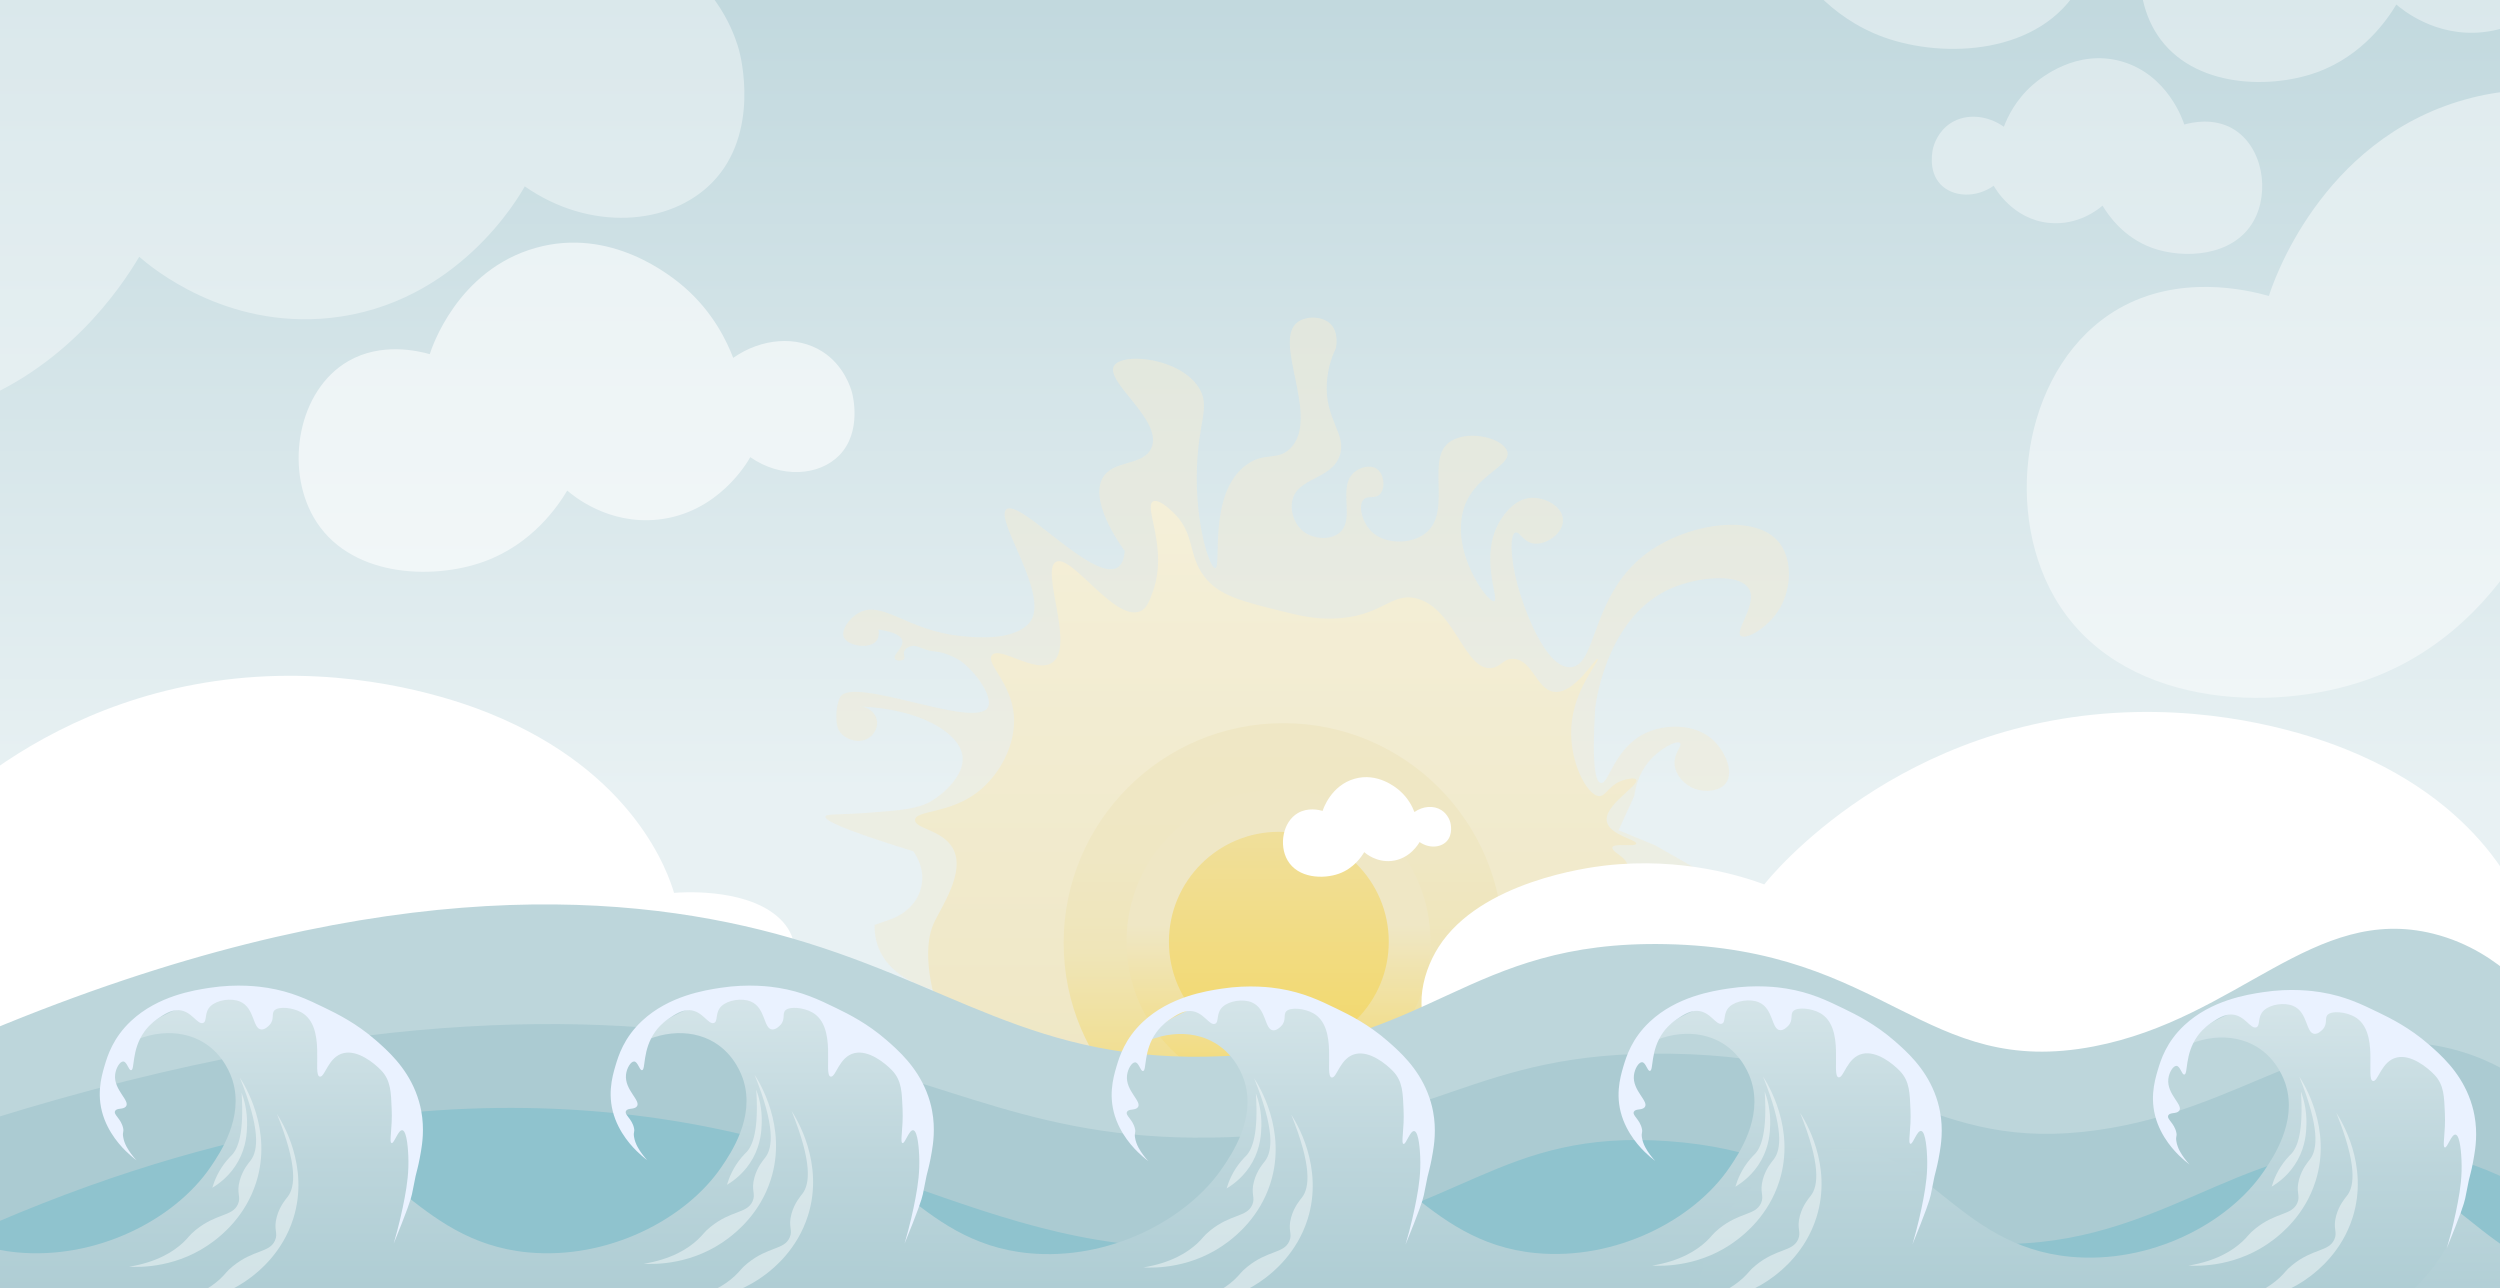 <?xml version="1.0" encoding="utf-8"?>
<!-- Generator: Adobe Illustrator 26.1.0, SVG Export Plug-In . SVG Version: 6.00 Build 0)  -->
<svg version="1.1" id="Layer_1" xmlns="http://www.w3.org/2000/svg" xmlns:xlink="http://www.w3.org/1999/xlink" x="0px" y="0px"
	 viewBox="0 0 1366 704" style="enable-background:new 0 0 1366 704;" xml:space="preserve">
<rect x="0" y="0" width="1366" height="704" fill="#808080" stroke="none"/>
<style type="text/css">
	.st0{fill:url(#SVGID_1_);}
	.st1{opacity:0.54;fill:#F0EBD6;}
	.st2{fill:url(#SVGID_00000103234007517279567600000006467334102833845907_);}
	.st3{fill:url(#SVGID_00000116938021913869181650000000293702480498062208_);}
	.st4{fill:url(#SVGID_00000034796918609846153350000005995777715910001312_);}
	.st5{fill:url(#SVGID_00000093874971009414980190000005492555532274579357_);}
	.st6{fill:#FFFFFF;}
	.st7{fill:#BDD6DB;}
	.st8{fill:#ABCBD2;}
	.st9{fill:#8FC3CE;}
	.st10{opacity:0.4;fill:#FFFFFF;}
	.st11{opacity:0.46;fill:#FFFFFF;}
	.st12{opacity:0.6;fill:#FFFFFF;}
	.st13{fill:url(#SVGID_00000165957433909151804050000015490543644272319899_);}
	.st14{fill:url(#SVGID_00000073714742368405069130000011661104912287669144_);}
	.st15{fill:url(#SVGID_00000119823033906119165210000001061348911086021520_);}
	.st16{fill:url(#SVGID_00000009569966119254288190000006182102395541423252_);}
	.st17{fill:url(#SVGID_00000065034916367050110210000002747442595955031209_);}
	.st18{fill:#EAF2FF;}
	.st19{fill:url(#SVGID_00000015328112116805650690000003564041327538304939_);}
	.st20{fill:url(#SVGID_00000131361379249182835180000001419451467117628347_);}
	.st21{fill:url(#SVGID_00000078744101831662116190000001707230316019756467_);}
	.st22{fill:url(#SVGID_00000018934544965574254780000001311439716310160799_);}
	.st23{opacity:0.43;fill:#FFFFFF;}
	.st24{fill:#50479D;}
</style>
<linearGradient id="SVGID_1_" gradientUnits="userSpaceOnUse" x1="686" y1="704" x2="686" y2="-64">
	<stop  offset="0.353" style="stop-color:#E8F1F3"/>
	<stop  offset="1" style="stop-color:#BCD5DB"/>
</linearGradient>
<rect y="-64" class="st0" width="1372" height="768"/>
<path class="st1" d="M519,542.7c-1.66-15.08-2.39-39.68,6.13-68.28c11.96-40.19,35.3-65.21,41.85-71.92
	c40.85-41.86,91.27-50.9,103.45-52.79c11.96-1.86,59.68-8.08,110.21,16.02c5.63,2.69,32.57,15.89,57.91,43.81
	c22.11,24.36,32.96,48.85,38.33,64.12l28.34-1.06l21.14,1.82l-22.09-12.58l-19.88-8.21l8.63-18.84c0.53-4.09,2.13-11.84,8-18.79
	c6.13-7.26,15.3-11.74,17-10c1.39,1.42-3.68,5.49-3,12c0.59,5.59,5.21,10.9,11,13c5.7,2.07,13.68,1.45,17.06-3.19
	c4.7-6.45-1.03-18.48-8.06-24.33c-9.77-8.12-25.32-7.92-36-2.85c-17.16,8.15-19.87,28.01-24.36,27.18
	c-2.62-0.48-5.05-7.86-3.06-41.12c1.08-7.52,7.99-50.9,41.87-65.37c14.42-6.16,36.32-8.19,41.87,0c5.61,8.27-7.9,23.36-4.09,26.16
	c3.05,2.24,15.33-4.76,21.44-15.45c6.34-11.09,6.92-27.7-1.65-36.83c-13.78-14.7-50.27-8.99-72.03,7.67
	c-30.1,23.05-26.24,61.17-41,61.69c-13.84,0.49-25.51-32.56-29-45.56c-3.61-13.46-4.2-26.89-1-28c2.24-0.78,4.34,5.19,10,6
	c6.63,0.95,16.27-5.43,16-13c-0.27-7.36-9.77-12.24-17-12c-9.5,0.32-15.4,9.5-17,12c-12.32,19.17-0.52,43.5-3.57,44.5
	c-3.43,1.12-24.38-27.24-16.43-51.25c5.93-17.9,26.03-22.52,23.57-30.56c-2.16-7.06-20.24-12.03-30.68-5.76
	c-14.77,8.87,1.14,38.46-13.97,50.4c-7.96,6.29-21.76,6.02-28.92-0.32c-5.63-4.99-8.11-14.58-5-18c2.31-2.54,6.33-0.18,9-3
	c3.06-3.24,2.42-11.26-2-14c-3.48-2.16-8.77-0.71-12,2c-9.49,7.98,0.76,25.41-8,33c-4.79,4.15-13.39,3.67-19,0
	c-4.96-3.24-8.16-10.56-7-17c2.39-13.28,21.27-11.57,26-25c4.17-11.85-8.3-19.49-7-40c0.53-8.39,3.13-15.03,5-19
	c0.26-1.56,1.33-8.73-3-13c-4.44-4.37-13.33-4.5-18-1c-14.09,10.55,12.72,52.27-4,69c-7.08,7.08-13.92,1.64-24,9
	c-21.3,15.55-13.24,56.22-17,56.47c-2.91,0.19-11.13-24.03-10-55.05c0.93-25.7,7.52-33.42,1-43.66
	c-10.39-16.32-41.49-19.31-46.23-11.99c-5.63,8.71,27.3,30.06,20.23,45.21c-4.73,10.12-21.88,5.91-27,17.08
	c-6.45,14.09,12.53,38.94,12.53,38.95c-0.22,3.59-1.14,7.43-4.06,9.14c-13.29,7.81-52.75-37.37-60.48-31.96
	c-7.38,5.16,25.3,48.76,12,62.64c-8.69,9.07-27.63,7.77-37.66,6.64c-29.22-3.27-42.41-19.91-55.34-12.48c-5.15,2.96-9.42,9.25-8,13
	c1.88,4.95,14.27,7.05,18,2c0.53-0.71,1.58-2.51,1-6c9.35,1.37,12.48,3.68,13,6c0.85,3.82-5.37,7.85-4,10c0.84,1.32,4.11,1.27,5,0
	c0.73-1.04-0.59-2.26,0-4c0.74-2.16,3.68-2.92,4-3c2.5-0.61,3.69,0.67,8,2c4.65,1.43,5.29,0.55,10,2c0,0,3.47,1.07,7,3
	c8.11,4.44,20.42,20.63,16.66,26.69c-7.33,11.82-74.06-17.76-80.66-5.69c-0.68,1.23-2.01,5.27-2,10c0.01,3.15,0.02,6.31,2,9
	c3.2,4.35,10.92,6.68,16,3c2.61-1.89,5.1-5.79,4-10c-1.07-4.1-5.18-7.11-10-7c33.68,1.05,56.15,14.68,57,28
	c0.59,9.33-9.38,19.12-17,23.64c-7.19,4.27-15.89,5.02-33,6.36c-17.52,1.37-24.62,0.48-25,2.18c-0.42,1.9,7.68,6.55,48,18.98
	c0.8,1.04,7.32,9.79,4,20.88c-3.5,11.7-14.9,15.76-16,16.13c-3.04,1.07-6.08,2.14-9.12,3.21c-0.15,5.89,1.21,10.39,2.54,13.46
	C489.17,538.91,516.74,542.44,519,542.7z"/>
<g>
	
		<linearGradient id="SVGID_00000052069871330976328910000009763123414336689558_" gradientUnits="userSpaceOnUse" x1="697.066" y1="283.981" x2="697.066" y2="705.333">
		<stop  offset="0" style="stop-color:#F4EFD8"/>
		<stop  offset="0.711" style="stop-color:#EFE7C5"/>
		<stop  offset="1" style="stop-color:#F3D86A"/>
	</linearGradient>
	<path style="fill:url(#SVGID_00000052069871330976328910000009763123414336689558_);" d="M881,514.5
		C793.97,692.02,700.5,695,700.5,695C568.98,698.39,490.89,549.27,510,505c3.85-8.92,18.07-28.47,10.55-41.63
		c-5.74-10.04-20.81-10.55-20.55-15.37c0.29-5.32,18.55-3.28,33.99-15.07c12.04-9.2,21.23-25.96,20.01-41.93
		c-1.38-18.11-15.63-28.58-12-33c4.32-5.27,23.82,10.49,33,4c12.53-8.87-6.62-50.43,2-55c8.48-4.5,32.15,32.9,46,27
		c3.64-1.55,5.02-5.43,7-11c8.35-23.51-5.24-46.01,0-49c2.67-1.52,8.04,3.26,10,5c13.36,11.89,8.67,23.77,18,36
		c7.98,10.45,20.38,13.52,42.5,19c9.3,2.3,17.07,4.23,27.5,4c26.9-0.58,31.76-14.6,46-11c20.99,5.31,26.14,39.76,41,38
		c5.35-0.63,6.33-5.3,12-5c10.44,0.55,12.51,16.64,22,18c11.25,1.62,22.77-18.91,24-18c1.25,0.93-11.33,14.47-14,33
		c-3.1,21.57,8.34,42.23,15,42c3.72-0.13,5.4-6.79,14-9c1.22-0.31,5.19-1.34,6,0c1.95,3.21-17.95,13.94-16,23
		c1.57,7.32,16.59,9.86,16,12c-0.53,1.92-12.17-0.51-13,2c-0.54,1.62,3.88,3.97,6,6C896.07,477.72,886.41,503.47,881,514.5z"/>
	
		<linearGradient id="SVGID_00000164491177083841075670000004889157404655450269_" gradientUnits="userSpaceOnUse" x1="701.221" y1="395.145" x2="701.221" y2="635.22">
		<stop  offset="0" style="stop-color:#EFE7C5"/>
		<stop  offset="1.385225e-07" style="stop-color:#EFE7C5"/>
		<stop  offset="0.309" style="stop-color:#EFE7C3"/>
		<stop  offset="0.416" style="stop-color:#EFE6BE"/>
		<stop  offset="0.523" style="stop-color:#EFE5B8"/>
		<stop  offset="1" style="stop-color:#F3D86A"/>
	</linearGradient>
	<circle style="fill:url(#SVGID_00000164491177083841075670000004889157404655450269_);" cx="701.22" cy="515.18" r="120.04"/>
	
		<linearGradient id="SVGID_00000044899913387020928860000012590796357008149405_" gradientUnits="userSpaceOnUse" x1="698.582" y1="431.453" x2="698.582" y2="597.547">
		<stop  offset="0" style="stop-color:#EFE7C5"/>
		<stop  offset="0.446" style="stop-color:#EFE7C5"/>
		<stop  offset="1" style="stop-color:#F3D96F"/>
	</linearGradient>
	<circle style="fill:url(#SVGID_00000044899913387020928860000012590796357008149405_);" cx="698.58" cy="514.5" r="83.05"/>
	
		<linearGradient id="SVGID_00000023275517029659303440000006730682875851217045_" gradientUnits="userSpaceOnUse" x1="698.759" y1="574.626" x2="698.759" y2="454.501">
		<stop  offset="0" style="stop-color:#F3D86A"/>
		<stop  offset="1" style="stop-color:#F0DF9B"/>
	</linearGradient>
	<circle style="fill:url(#SVGID_00000023275517029659303440000006730682875851217045_);" cx="698.76" cy="514.56" r="60.06"/>
</g>
<path class="st6" d="M368.3,487.87c2.43-0.22,37.23-3.07,56,12.51c21.44,17.81,1.9,43.02,1,44.13
	c-24.81,30.84-99.28,32.93-123,33.59c-74.34,2.08-83.15-18.83-154-13.17c-37.69,3.01-51.96,10.26-89,7.9
	c-34.99-2.23-62.45-11.27-80-18.44c-91.42,34.54-179.8,27.2-207-0.66c-16.38-16.77-10.54-40.95-1-55.98
	c22.81-35.94,81.95-43.51,90.87-44.55c42.69-4.97,76.35,6.3,87.13,10.3c3.08-3.97,73.65-91.48,203-94.19
	c58.48-1.22,102.65,15.44,115,20.42C347.13,421.94,365.28,477.74,368.3,487.87z"/>
<path class="st6" d="M1383,507.62c2.43-0.22,37.23-3.07,56,12.51c21.44,17.81,1.9,43.02,1,44.13c-24.81,30.84-99.28,32.93-123,33.59
	c-74.34,2.08-83.15-18.83-154-13.17c-37.69,3.01-51.96,10.26-89,7.9c-34.99-2.23-62.45-11.27-80-18.44
	c-91.42,34.54-179.8,27.2-207-0.66c-16.38-16.77-10.54-40.95-1-55.98c22.81-35.94,81.95-43.51,90.87-44.55
	c42.69-4.97,76.35,6.3,87.13,10.3c3.08-3.97,73.65-91.48,203-94.19c58.48-1.22,102.65,15.44,115,20.42
	C1361.83,441.69,1379.98,497.49,1383,507.62z"/>
<path class="st7" d="M-6.48,704V563.43c204.78-85.31,342.4-76.8,430.25-53.24c96.34,25.84,139.9,71.7,244.65,66.88
	c114.66-5.27,131.99-63.41,241.72-61.2c120.81,2.43,141.1,73.73,233.86,55.9c79.22-15.22,120.13-77.94,185.57-61.59
	c19.73,4.93,33.95,15.11,42.91,22.99V703.1L-6.48,704z"/>
<path class="st8" d="M-3.96,716V611.19c204.78-63.6,342.4-57.26,430.25-39.69c96.34,19.27,139.9,53.46,244.65,49.87
	c114.66-3.93,131.99-47.28,241.72-45.63c120.81,1.81,141.1,54.97,233.86,41.68c79.22-11.35,120.13-58.11,185.57-45.92
	c19.73,3.67,33.95,11.27,42.91,17.14v126.69L-3.96,716z"/>
<path class="st9" d="M-8,728.72c1.68-20.14,3.36-40.27,5.05-60.41c140.2-60.22,247.95-66.25,317.99-61.82
	c172.4,10.91,235,92.72,381.59,71.76c101.92-14.57,122.45-61.38,215.02-54.71c94.59,6.81,103.71,57.89,186.76,56.13
	c90.39-1.91,132.98-63.54,220.07-51.16c25.93,3.69,45.23,12.43,56.53,18.47c-1.35,27-2.69,54-4.04,81L-8,728.72z"/>
<path class="st10" d="M797.9-86c-0.47,1.75-6.35,24.72,7.92,39.41c12.73,13.11,36.74,14.72,56.02,1.23
	c1.65,3.01,20.09,35.28,58.12,39.27c31.34,3.29,53.21-15.03,56.93-18.25l0,0c5.62,9.43,21.83,33.68,52.52,44.72
	c32.91,11.83,85.42,9.54,106.93-27.98c18.03-31.45,9.77-79.83-21.76-98.07c-20.64-11.94-43.65-6.56-51.27-4.42
	c-1.16-3.75-17.3-52.96-66.68-66.83c-47.16-13.24-84.84,17.3-93.63,25c-17.95,15.73-26.5,33.91-30.41,44.17
	c-17.87-12.5-40.06-14.09-55.99-3.99C802.75-102.96,798.57-88.46,797.9-86z"/>
<path class="st10" d="M1056.34,80.48c-0.25,0.9-3.28,12.78,4.09,20.37c6.58,6.77,18.99,7.6,28.95,0.64
	c0.85,1.56,10.38,18.23,30.03,20.29c16.2,1.7,27.5-7.76,29.42-9.43l0,0c2.9,4.87,11.28,17.41,27.14,23.11
	c17.01,6.12,44.15,4.93,55.26-14.46c9.32-16.26,5.05-41.26-11.25-50.68c-10.67-6.17-22.56-3.39-26.5-2.28
	c-0.6-1.94-8.94-27.37-34.46-34.54c-24.37-6.84-43.84,8.94-48.39,12.92c-9.28,8.13-13.69,17.52-15.72,22.83
	c-9.24-6.46-20.7-7.28-28.93-2.06C1058.84,71.71,1056.68,79.21,1056.34,80.48z"/>
<path class="st11" d="M1665.78,200.37c0.76,2.8,10.19,39.68-12.72,63.27c-20.44,21.04-58.98,23.62-89.93,1.98
	c-2.65,4.83-32.25,56.63-93.29,63.03c-50.31,5.28-85.41-24.12-91.39-29.29l0,0c-9.02,15.14-35.04,54.06-84.31,71.78
	c-52.82,18.99-137.12,15.32-171.64-44.91c-28.94-50.49-15.68-128.15,34.93-157.43c33.13-19.17,70.06-10.53,82.3-7.09
	c1.86-6.01,27.76-85.02,107.04-107.28c75.7-21.26,136.18,27.77,150.29,40.14c28.82,25.24,42.53,54.43,48.82,70.9
	c28.69-20.07,64.3-22.62,89.87-6.41C1658.01,173.16,1664.71,196.43,1665.78,200.37z"/>
<path class="st10" d="M403.81,27.4c0.87,3.2,11.62,45.27-14.51,72.17c-23.32,24-67.27,26.94-102.58,2.26
	c-3.02,5.51-36.79,64.6-106.41,71.9c-57.38,6.02-97.43-27.51-104.24-33.41l0,0c-10.29,17.26-39.97,61.67-96.17,81.88
	c-60.25,21.67-156.41,17.47-195.78-51.23c-33.01-57.59-17.89-146.18,39.85-179.57c37.8-21.86,79.91-12.01,93.88-8.09
	c2.12-6.86,31.67-96.98,122.1-122.37c86.35-24.25,155.34,31.68,171.44,45.78c32.87,28.79,48.52,62.09,55.68,80.87
	c32.73-22.89,73.35-25.81,102.51-7.31C394.94-3.65,402.59,22.9,403.81,27.4z"/>
<path class="st12" d="M465.53,214.45c0.41,1.52,5.52,21.49-6.89,34.26c-11.07,11.4-31.94,12.79-48.7,1.07
	c-1.44,2.62-17.46,30.67-50.52,34.13c-27.24,2.86-46.25-13.06-49.49-15.86l0,0c-4.88,8.2-18.97,29.28-45.65,38.87
	c-28.6,10.29-74.25,8.29-92.94-24.32c-15.67-27.34-8.49-69.39,18.92-85.25c17.94-10.38,37.94-5.7,44.57-3.84
	c1.01-3.26,15.03-46.04,57.96-58.09c40.99-11.51,73.74,15.04,81.39,21.73c15.61,13.67,23.03,29.48,26.44,38.39
	c15.54-10.87,34.82-12.25,48.67-3.47C461.32,199.71,464.95,212.31,465.53,214.45z"/>
<path class="st10" d="M1457.8-48.69c0.39,1.45,5.26,20.5-6.57,32.69c-10.56,10.87-30.47,12.2-46.46,1.02
	c-1.37,2.5-16.66,29.26-48.2,32.57c-25.99,2.73-44.13-12.46-47.22-15.13l0,0c-4.66,7.82-18.1,27.93-43.56,37.09
	c-27.29,9.81-70.85,7.91-88.68-23.21c-14.95-26.09-8.1-66.21,18.05-81.34c17.12-9.9,36.2-5.44,42.52-3.66
	c0.96-3.11,14.34-43.93,55.31-55.43c39.11-10.98,70.36,14.35,77.66,20.74c14.89,13.04,21.98,28.12,25.22,36.63
	c14.82-10.37,33.22-11.69,46.43-3.31C1453.78-62.75,1457.25-50.73,1457.8-48.69z"/>
<linearGradient id="SVGID_00000005239363147121046800000005367178651375877024_" gradientUnits="userSpaceOnUse" x1="962" y1="844" x2="962" y2="844">
	<stop  offset="0.353" style="stop-color:#E8F1F3"/>
	<stop  offset="1" style="stop-color:#BCD5DB"/>
</linearGradient>
<path style="fill:url(#SVGID_00000005239363147121046800000005367178651375877024_);" d="M962,844"/>
<linearGradient id="SVGID_00000178896048463696007200000013399371678911351183_" gradientUnits="userSpaceOnUse" x1="643" y1="772" x2="643" y2="772">
	<stop  offset="0" style="stop-color:#E8F1F3"/>
	<stop  offset="0.162" style="stop-color:#E5EFF1"/>
	<stop  offset="0.439" style="stop-color:#BCD5DB"/>
	<stop  offset="0.497" style="stop-color:#BCD5DB"/>
	<stop  offset="0.966" style="stop-color:#ABCBD2"/>
</linearGradient>
<path style="fill:url(#SVGID_00000178896048463696007200000013399371678911351183_);" d="M643,772"/>
<linearGradient id="SVGID_00000070803951380696467110000004984360210441230237_" gradientUnits="userSpaceOnUse" x1="1026" y1="792" x2="1026" y2="792">
	<stop  offset="0" style="stop-color:#E8F1F3"/>
	<stop  offset="0.162" style="stop-color:#E5EFF1"/>
	<stop  offset="0.439" style="stop-color:#BCD5DB"/>
	<stop  offset="0.497" style="stop-color:#BCD5DB"/>
	<stop  offset="0.966" style="stop-color:#ABCBD2"/>
</linearGradient>
<path style="fill:url(#SVGID_00000070803951380696467110000004984360210441230237_);" d="M1026,792"/>
<linearGradient id="SVGID_00000125581218885541388830000011605747289521331112_" gradientUnits="userSpaceOnUse" x1="566.976" y1="543.782" x2="566.976" y2="729.013">
	<stop  offset="0" style="stop-color:#E8F1F3"/>
	<stop  offset="2.077838e-07" style="stop-color:#D5E5E9"/>
	<stop  offset="0.497" style="stop-color:#BCD5DB"/>
	<stop  offset="0.966" style="stop-color:#ABCBD2"/>
</linearGradient>
<path style="fill:url(#SVGID_00000125581218885541388830000011605747289521331112_);" d="M355.03,721.09
	c3.33-16.36,6.67-32.72,10-49.08c14.78-19.51,37.85-42.95,68.56-45.99c48.77-4.82,65.79,52.84,128.73,58.75
	c43.38,4.08,86.11-17.91,105.71-46.77c5.09-7.49,18.18-26.76,12-47c-0.81-2.67-4.66-14.17-16-21c-13.66-8.22-32.58-6.27-48,5
	c34.86-35.85,89-40.97,125.6-14.67c31.97,22.97,43.21,65.14,34.38,98.48c-10.61,40.06-47.71,69.06-91.01,70.19
	C575.01,726.37,465.02,723.73,355.03,721.09z"/>
<linearGradient id="SVGID_00000107588125444956778830000004919039161318021263_" gradientUnits="userSpaceOnUse" x1="1423.59" y1="559.125" x2="1423.59" y2="744.356">
	<stop  offset="0" style="stop-color:#E8F1F3"/>
	<stop  offset="0.162" style="stop-color:#E5EFF1"/>
	<stop  offset="0.439" style="stop-color:#BCD5DB"/>
	<stop  offset="0.497" style="stop-color:#BCD5DB"/>
	<stop  offset="0.966" style="stop-color:#ABCBD2"/>
</linearGradient>
<path style="fill:url(#SVGID_00000107588125444956778830000004919039161318021263_);" d="M1211.64,736.43
	c3.33-16.36,6.67-32.72,10-49.08c14.78-19.51,37.85-42.95,68.56-45.99c48.77-4.82,65.79,52.84,128.73,58.75
	c43.38,4.08,86.11-17.91,105.71-46.77c5.09-7.49,18.18-26.76,12-47c-0.81-2.67-4.66-14.17-16-21c-13.66-8.22-32.58-6.27-48,5
	c34.86-35.85,89-40.97,125.6-14.67c31.97,22.97,43.21,65.14,34.38,98.48c-10.61,40.06-47.71,69.06-91.01,70.19
	C1431.62,741.72,1321.63,739.08,1211.64,736.43z"/>
<path class="st18" d="M731,809"/>
<g>
	
		<linearGradient id="SVGID_00000111895161884188432710000011241967790281173431_" gradientUnits="userSpaceOnUse" x1="293.228" y1="543.316" x2="293.228" y2="728.548">
		<stop  offset="0" style="stop-color:#E8F1F3"/>
		<stop  offset="2.077838e-07" style="stop-color:#D5E5E9"/>
		<stop  offset="0.497" style="stop-color:#BCD5DB"/>
		<stop  offset="0.966" style="stop-color:#ABCBD2"/>
	</linearGradient>
	<path style="fill:url(#SVGID_00000111895161884188432710000011241967790281173431_);" d="M81.28,720.63
		c3.33-16.36,6.67-32.72,10-49.08c14.78-19.51,37.85-42.95,68.56-45.99c48.77-4.82,65.79,52.84,128.73,58.75
		c43.38,4.08,86.11-17.91,105.71-46.77c5.09-7.49,18.18-26.76,12-47c-0.81-2.67-4.66-14.17-16-21c-13.66-8.22-32.58-6.27-48,5
		c34.86-35.85,89-40.97,125.6-14.67c31.97,22.97,43.21,65.14,34.38,98.48c-10.61,40.06-47.71,69.06-91.01,70.19
		C301.26,725.91,191.27,723.27,81.28,720.63z"/>
	<path class="st18" d="M353.69,633.95c-0.75-0.8-1.81-1.99-2.91-3.51c-1.51-2.1-3.74-5.27-4.36-9.37c-0.41-2.75,0.49-2.39,0-4.69
		c-1.1-5.2-5.48-7.31-4.36-9.37c0.95-1.74,4.3-0.65,5.81-2.34c2.8-3.14-6.79-9.03-5.81-17.57c0.41-3.56,2.6-7.11,4.4-7.1
		c2.09,0.02,2.89,4.84,4.32,4.75c2.14-0.13,0.06-11.02,7.26-21.08c1.06-1.48,3.32-4.34,7.26-7.03c3.48-2.38,7.28-4.97,11.62-4.69
		c6.93,0.45,9.94,7.89,13.08,7.03c2.6-0.72,0.42-5.78,4.36-9.37c3.5-3.19,11.03-4.47,15.98-2.34c8.08,3.47,6.79,14.95,11.62,15.23
		c1.96,0.11,3.71-1.68,4.36-2.34c3.08-3.15,0.87-6.37,2.91-8.2c2.43-2.18,9.9-1.42,14.53,1.17c14.05,7.85,5.77,34.52,10.17,35.14
		c2.86,0.4,4.52-10.99,13.08-12.88c7.74-1.71,16.52,5.41,20.34,9.37c5.51,5.71,5.4,12.41,5.81,21.08c0.51,10.68-1.56,18.44,0,18.74
		c1.4,0.27,3.56-7.33,5.81-7.03c2.69,0.36,3.18,11.85,3.28,13.98c0.37,8.6-0.62,15.65-2,23c-1.22,6.5-3.09,15.05-6,25
		c7.13-17.42,9.47-24.35,10-27c0.71-3.52,1-5,1-5c0.47-2.41,0.63-3.35,1-5c0.43-1.89,0.78-3.16,1-4c0,0,0.97-3.68,1.89-9.27
		c0.65-3.93,2.04-12.3,0.16-22.32c-0.62-3.31-1.6-6.82-3.06-10.47c-5.52-13.75-15.28-22.43-21.79-28.11
		c-10.57-9.21-20.89-14.31-27.6-17.57c-9.42-4.57-18.3-8.88-31.53-11.04c-4.01-0.65-16.25-2.38-31.68,0
		c-8.56,1.32-28.18,4.35-42.85,18.07c-9.83,9.19-12.84,18.88-14.53,24.6c-1.82,6.16-4.81,16.87,0,29.28
		c4.14,10.67,11.77,17.52,14.53,19.91C351.95,632.63,352.97,633.42,353.69,633.95z"/>
</g>
<g>
	
		<linearGradient id="SVGID_00000084531662354045199070000017245950431128531337_" gradientUnits="userSpaceOnUse" x1="14.079" y1="543.316" x2="14.079" y2="728.548">
		<stop  offset="0" style="stop-color:#E8F1F3"/>
		<stop  offset="2.077838e-07" style="stop-color:#D5E5E9"/>
		<stop  offset="0.497" style="stop-color:#BCD5DB"/>
		<stop  offset="0.966" style="stop-color:#ABCBD2"/>
	</linearGradient>
	<path style="fill:url(#SVGID_00000084531662354045199070000017245950431128531337_);" d="M-197.87,720.63
		c3.33-16.36,6.67-32.72,10-49.08c14.78-19.51,37.85-42.95,68.56-45.99c48.77-4.82,65.79,52.84,128.73,58.75
		c43.38,4.08,86.11-17.91,105.71-46.77c5.09-7.49,18.18-26.76,12-47c-0.81-2.67-4.66-14.17-16-21c-13.66-8.22-32.58-6.27-48,5
		c34.86-35.85,89-40.97,125.6-14.67c31.97,22.97,43.21,65.14,34.38,98.48c-10.61,40.06-47.71,69.06-91.01,70.19
		C22.11,725.91-87.88,723.27-197.87,720.63z"/>
	<path class="st18" d="M74.54,633.95c-0.75-0.8-1.81-1.99-2.91-3.51c-1.51-2.1-3.74-5.27-4.36-9.37c-0.41-2.75,0.49-2.39,0-4.69
		c-1.1-5.2-5.48-7.31-4.36-9.37c0.95-1.74,4.3-0.65,5.81-2.34c2.8-3.14-6.79-9.03-5.81-17.57c0.41-3.56,2.6-7.11,4.4-7.1
		c2.09,0.02,2.89,4.84,4.32,4.75c2.14-0.13,0.06-11.02,7.26-21.08c1.06-1.48,3.32-4.34,7.26-7.03c3.48-2.38,7.28-4.97,11.62-4.69
		c6.93,0.45,9.94,7.89,13.08,7.03c2.6-0.72,0.42-5.78,4.36-9.37c3.5-3.19,11.03-4.47,15.98-2.34c8.08,3.47,6.79,14.95,11.62,15.23
		c1.96,0.11,3.71-1.68,4.36-2.34c3.08-3.15,0.87-6.37,2.91-8.2c2.43-2.18,9.9-1.42,14.53,1.17c14.05,7.85,5.77,34.52,10.17,35.14
		c2.86,0.4,4.52-10.99,13.08-12.88c7.74-1.71,16.52,5.41,20.34,9.37c5.51,5.71,5.4,12.41,5.81,21.08c0.51,10.68-1.56,18.44,0,18.74
		c1.4,0.27,3.56-7.33,5.81-7.03c2.69,0.36,3.18,11.85,3.28,13.98c0.37,8.6-0.62,15.65-2,23c-1.22,6.5-3.09,15.05-6,25
		c7.13-17.42,9.47-24.35,10-27c0.71-3.52,1-5,1-5c0.47-2.41,0.63-3.35,1-5c0.43-1.89,0.78-3.16,1-4c0,0,0.97-3.68,1.89-9.27
		c0.65-3.93,2.04-12.3,0.16-22.32c-0.62-3.31-1.6-6.82-3.06-10.47c-5.52-13.75-15.28-22.43-21.79-28.11
		c-10.57-9.21-20.89-14.31-27.6-17.57c-9.42-4.57-18.3-8.88-31.53-11.04c-4.01-0.65-16.25-2.38-31.68,0
		c-8.56,1.32-28.18,4.35-42.85,18.07c-9.83,9.19-12.84,18.88-14.53,24.6c-1.82,6.16-4.81,16.87,0,29.28
		c4.14,10.67,11.77,17.52,14.53,19.91C72.8,632.63,73.82,633.42,74.54,633.95z"/>
</g>
<linearGradient id="SVGID_00000016786714919512036660000011093244062778476188_" gradientUnits="userSpaceOnUse" x1="843.951" y1="543.699" x2="843.951" y2="728.931">
	<stop  offset="0" style="stop-color:#E8F1F3"/>
	<stop  offset="2.077838e-07" style="stop-color:#D5E5E9"/>
	<stop  offset="0.497" style="stop-color:#BCD5DB"/>
	<stop  offset="0.966" style="stop-color:#ABCBD2"/>
</linearGradient>
<path style="fill:url(#SVGID_00000016786714919512036660000011093244062778476188_);" d="M632,721.01
	c3.33-16.36,6.67-32.72,10-49.08c14.78-19.51,37.85-42.95,68.56-45.99c48.77-4.82,65.79,52.84,128.73,58.75
	c43.38,4.08,86.11-17.91,105.71-46.77c5.09-7.49,18.18-26.76,12-47c-0.81-2.67-4.66-14.17-16-21c-13.66-8.22-32.58-6.27-48,5
	c34.86-35.85,89-40.97,125.6-14.67c31.97,22.97,43.21,65.14,34.38,98.48c-10.61,40.06-47.71,69.06-91.01,70.19
	C851.98,726.29,741.99,723.65,632,721.01z"/>
<g>
	
		<linearGradient id="SVGID_00000063597577331691764630000004396193558295914133_" gradientUnits="userSpaceOnUse" x1="1135.951" y1="545.699" x2="1135.951" y2="730.931">
		<stop  offset="0" style="stop-color:#E8F1F3"/>
		<stop  offset="2.077838e-07" style="stop-color:#D5E5E9"/>
		<stop  offset="0.497" style="stop-color:#BCD5DB"/>
		<stop  offset="0.966" style="stop-color:#ABCBD2"/>
	</linearGradient>
	<path style="fill:url(#SVGID_00000063597577331691764630000004396193558295914133_);" d="M924,723.01
		c3.33-16.36,6.67-32.72,10-49.08c14.78-19.51,37.85-42.95,68.56-45.99c48.77-4.82,65.79,52.84,128.73,58.75
		c43.38,4.08,86.11-17.91,105.71-46.77c5.09-7.49,18.18-26.76,12-47c-0.81-2.67-4.66-14.17-16-21c-13.66-8.22-32.58-6.27-48,5
		c34.86-35.85,89-40.97,125.6-14.67c31.97,22.97,43.21,65.14,34.38,98.48c-10.61,40.06-47.71,69.06-91.01,70.19
		C1143.98,728.29,1033.99,725.65,924,723.01z"/>
	<path class="st18" d="M1196.41,636.34c-0.75-0.8-1.81-1.99-2.91-3.51c-1.51-2.1-3.74-5.27-4.36-9.37c-0.41-2.75,0.49-2.39,0-4.69
		c-1.1-5.2-5.48-7.31-4.36-9.37c0.95-1.74,4.3-0.65,5.81-2.34c2.8-3.14-6.79-9.03-5.81-17.57c0.41-3.56,2.6-7.11,4.4-7.1
		c2.09,0.02,2.89,4.84,4.32,4.75c2.14-0.13,0.06-11.02,7.26-21.08c1.06-1.48,3.32-4.34,7.26-7.03c3.48-2.38,7.28-4.97,11.62-4.69
		c6.93,0.45,9.94,7.89,13.08,7.03c2.6-0.72,0.42-5.78,4.36-9.37c3.5-3.19,11.03-4.47,15.98-2.34c8.08,3.47,6.79,14.95,11.62,15.23
		c1.96,0.11,3.71-1.68,4.36-2.34c3.08-3.15,0.87-6.37,2.91-8.2c2.43-2.18,9.9-1.42,14.53,1.17c14.05,7.85,5.77,34.52,10.17,35.14
		c2.86,0.4,4.52-10.99,13.08-12.88c7.74-1.71,16.52,5.41,20.34,9.37c5.51,5.71,5.4,12.41,5.81,21.08c0.51,10.68-1.56,18.44,0,18.74
		c1.4,0.27,3.56-7.33,5.81-7.03c2.69,0.36,3.18,11.85,3.28,13.98c0.37,8.6-0.62,15.65-2,23c-1.22,6.5-3.09,15.05-6,25
		c7.13-17.42,9.47-24.35,10-27c0.71-3.52,1-5,1-5c0.47-2.41,0.63-3.35,1-5c0.43-1.89,0.78-3.16,1-4c0,0,0.97-3.68,1.89-9.27
		c0.65-3.93,2.04-12.3,0.16-22.32c-0.62-3.31-1.6-6.82-3.06-10.47c-5.52-13.75-15.28-22.43-21.79-28.11
		c-10.57-9.21-20.89-14.31-27.6-17.57c-9.42-4.57-18.3-8.88-31.53-11.04c-4.01-0.65-16.25-2.38-31.68,0
		c-8.56,1.32-28.18,4.35-42.85,18.07c-9.83,9.19-12.84,18.88-14.53,24.6c-1.82,6.16-4.81,16.87,0,29.28
		c4.14,10.67,11.77,17.52,14.53,19.91C1194.68,635.01,1195.69,635.8,1196.41,636.34z"/>
</g>
<path class="st6" d="M792.47,449.41c0.12,0.46,1.67,6.5-2.08,10.36c-3.35,3.45-9.66,3.87-14.73,0.32
	c-0.43,0.79-5.28,9.28-15.28,10.33c-8.24,0.86-13.99-3.95-14.97-4.8l0,0c-1.48,2.48-5.74,8.86-13.81,11.76
	c-8.65,3.11-22.46,2.51-28.12-7.36c-4.74-8.27-2.57-20.99,5.72-25.79c5.43-3.14,11.48-1.73,13.48-1.16
	c0.3-0.98,4.55-13.93,17.54-17.58c12.4-3.48,22.31,4.55,24.62,6.58c4.72,4.14,6.97,8.92,8,11.62c4.7-3.29,10.53-3.71,14.72-1.05
	C791.2,444.96,792.3,448.77,792.47,449.41z"/>
<path class="st23" d="M132,597c1.44,21.95-1.85,30.58-5.43,34.24c-0.38,0.38-1.32,1.29-2.57,2.76c-4.61,5.47-6.84,11.09-8,15
	c3.67-2.2,9.86-6.67,14.2-14.55c4.39-7.99,4.69-15.34,4.8-19.45C135.21,607.05,133.39,600.74,132,597z"/>
<path class="st23" d="M131.07,588.84c11.35,28.15,9.96,39.88,5.93,45.16c-1.05,1.37-4.35,5.04-6,11c-1.98,7.17,0.89,8.79-1,13
	c-3.07,6.81-11.61,4.78-23,14c-3.72,3.01-3.7,3.95-7,7c-5.35,4.94-14.22,10.63-29.51,13.15c5.99,0.32,27.13,0.7,46.51-14.15
	c4.09-3.13,17.13-13.41,23-32C149.08,617.26,133.48,592.53,131.07,588.84z"/>
<path class="st23" d="M151.32,608.67c11.35,28.15,9.96,39.88,5.93,45.16c-1.05,1.37-4.35,5.04-6,11c-1.98,7.17,0.89,8.79-1,13
	c-3.07,6.81-11.61,4.78-23,14c-3.72,3.01-3.7,3.95-7,7c-5.35,4.94-14.22,10.63-29.51,13.15c5.99,0.32,27.13,0.7,46.51-14.15
	c4.09-3.13,17.13-13.41,23-32C169.34,637.09,153.74,612.37,151.32,608.67z"/>
<path class="st6" d="M-47,624"/>
<path class="st23" d="M413.21,595.39c1.44,21.95-1.85,30.58-5.43,34.24c-0.38,0.38-1.32,1.29-2.57,2.76c-4.61,5.47-6.84,11.09-8,15
	c3.67-2.2,9.86-6.67,14.2-14.55c4.39-7.99,4.69-15.34,4.8-19.45C416.43,605.44,414.6,599.12,413.21,595.39z"/>
<path class="st23" d="M412.28,587.22c11.35,28.15,9.96,39.88,5.93,45.16c-1.05,1.37-4.35,5.04-6,11c-1.98,7.17,0.89,8.79-1,13
	c-3.07,6.81-11.61,4.78-23,14c-3.72,3.01-3.7,3.95-7,7c-5.35,4.94-14.22,10.63-29.51,13.15c5.99,0.32,27.13,0.7,46.51-14.15
	c4.09-3.13,17.13-13.41,23-32C430.29,615.64,414.7,590.92,412.28,587.22z"/>
<path class="st23" d="M432.54,607.06c11.35,28.15,9.96,39.88,5.93,45.16c-1.05,1.37-4.35,5.04-6,11c-1.98,7.17,0.89,8.79-1,13
	c-3.07,6.81-11.61,4.78-23,14c-3.72,3.01-3.7,3.95-7,7c-5.35,4.94-14.22,10.63-29.51,13.15c5.99,0.32,27.13,0.7,46.51-14.15
	c4.09-3.13,17.13-13.41,23-32C450.55,635.48,434.95,610.75,432.54,607.06z"/>
<path class="st23" d="M686.21,597.39c1.44,21.95-1.85,30.58-5.43,34.24c-0.38,0.38-1.32,1.29-2.57,2.76c-4.61,5.47-6.84,11.09-8,15
	c3.67-2.2,9.86-6.67,14.2-14.55c4.39-7.99,4.69-15.34,4.8-19.45C689.43,607.44,687.6,601.12,686.21,597.39z"/>
<path class="st23" d="M685.28,589.22c11.35,28.15,9.96,39.88,5.93,45.16c-1.05,1.37-4.35,5.04-6,11c-1.98,7.17,0.89,8.79-1,13
	c-3.07,6.81-11.61,4.78-23,14c-3.72,3.01-3.7,3.95-7,7c-5.35,4.94-14.22,10.63-29.51,13.15c5.99,0.32,27.13,0.7,46.51-14.15
	c4.09-3.13,17.13-13.41,23-32C703.29,617.64,687.7,592.92,685.28,589.22z"/>
<path class="st23" d="M705.54,609.06c11.35,28.15,9.96,39.88,5.93,45.16c-1.05,1.37-4.35,5.04-6,11c-1.98,7.17,0.89,8.79-1,13
	c-3.07,6.81-11.61,4.78-23,14c-3.72,3.01-3.7,3.95-7,7c-5.35,4.94-14.22,10.63-29.51,13.15c5.99,0.32,27.13,0.7,46.51-14.15
	c4.09-3.13,17.13-13.41,23-32C723.55,637.48,707.95,612.75,705.54,609.06z"/>
<path class="st23" d="M964.23,596.39c1.44,21.95-1.85,30.58-5.43,34.24c-0.38,0.38-1.32,1.29-2.57,2.76c-4.61,5.47-6.84,11.09-8,15
	c3.67-2.2,9.86-6.67,14.2-14.55c4.39-7.99,4.69-15.34,4.8-19.45C967.45,606.44,965.62,600.12,964.23,596.39z"/>
<path class="st23" d="M963.3,588.22c11.35,28.15,9.96,39.88,5.93,45.16c-1.05,1.37-4.35,5.04-6,11c-1.98,7.17,0.89,8.79-1,13
	c-3.07,6.81-11.61,4.78-23,14c-3.72,3.01-3.7,3.95-7,7c-5.35,4.94-14.22,10.63-29.51,13.15c5.99,0.32,27.13,0.7,46.51-14.15
	c4.09-3.13,17.13-13.41,23-32C981.32,616.64,965.72,591.92,963.3,588.22z"/>
<path class="st23" d="M983.56,608.06c11.35,28.15,9.96,39.88,5.93,45.16c-1.05,1.37-4.35,5.04-6,11c-1.98,7.17,0.89,8.79-1,13
	c-3.07,6.81-11.61,4.78-23,14c-3.72,3.01-3.7,3.95-7,7c-5.35,4.94-14.22,10.63-29.51,13.15c5.99,0.32,27.13,0.7,46.51-14.15
	c4.09-3.13,17.13-13.41,23-32C1001.57,636.48,985.97,611.75,983.56,608.06z"/>
<path class="st23" d="M1257.23,596.39c1.44,21.95-1.85,30.58-5.43,34.24c-0.38,0.38-1.32,1.29-2.57,2.76c-4.61,5.47-6.84,11.09-8,15
	c3.67-2.2,9.86-6.67,14.2-14.55c4.39-7.99,4.69-15.34,4.8-19.45C1260.45,606.44,1258.62,600.12,1257.23,596.39z"/>
<path class="st23" d="M1256.3,588.22c11.35,28.15,9.96,39.88,5.93,45.16c-1.05,1.37-4.35,5.04-6,11c-1.98,7.17,0.89,8.79-1,13
	c-3.07,6.81-11.61,4.78-23,14c-3.72,3.01-3.7,3.95-7,7c-5.35,4.94-14.22,10.63-29.51,13.15c5.99,0.32,27.13,0.7,46.51-14.15
	c4.09-3.13,17.13-13.41,23-32C1274.32,616.64,1258.72,591.92,1256.3,588.22z"/>
<path class="st23" d="M1276.56,608.06c11.35,28.15,9.96,39.88,5.93,45.16c-1.05,1.37-4.35,5.04-6,11c-1.98,7.17,0.89,8.79-1,13
	c-3.07,6.81-11.61,4.78-23,14c-3.72,3.01-3.7,3.95-7,7c-5.35,4.94-14.22,10.63-29.51,13.15c5.99,0.32,27.13,0.7,46.51-14.15
	c4.09-3.13,17.13-13.41,23-32C1294.57,636.48,1278.97,611.75,1276.56,608.06z"/>
<path class="st18" d="M627.44,634.42c-0.75-0.8-1.81-1.99-2.91-3.51c-1.51-2.1-3.74-5.27-4.36-9.37c-0.41-2.75,0.49-2.39,0-4.69
	c-1.1-5.2-5.48-7.31-4.36-9.37c0.95-1.74,4.3-0.65,5.81-2.34c2.8-3.14-6.79-9.03-5.81-17.57c0.41-3.56,2.6-7.11,4.4-7.1
	c2.09,0.02,2.89,4.84,4.32,4.75c2.14-0.13,0.06-11.02,7.26-21.08c1.06-1.48,3.32-4.34,7.26-7.03c3.48-2.38,7.28-4.97,11.62-4.69
	c6.93,0.45,9.94,7.89,13.08,7.03c2.6-0.72,0.42-5.78,4.36-9.37c3.5-3.19,11.03-4.47,15.98-2.34c8.08,3.47,6.79,14.95,11.62,15.23
	c1.96,0.11,3.71-1.68,4.36-2.34c3.08-3.15,0.87-6.37,2.91-8.2c2.43-2.18,9.9-1.42,14.53,1.17c14.05,7.85,5.77,34.52,10.17,35.14
	c2.86,0.4,4.52-10.99,13.08-12.88c7.74-1.71,16.52,5.41,20.34,9.37c5.51,5.71,5.4,12.41,5.81,21.08c0.51,10.68-1.56,18.44,0,18.74
	c1.4,0.27,3.56-7.33,5.81-7.03c2.69,0.36,3.18,11.85,3.28,13.98c0.37,8.6-0.62,15.65-2,23c-1.22,6.5-3.09,15.05-6,25
	c7.13-17.42,9.47-24.35,10-27c0.71-3.52,1-5,1-5c0.47-2.41,0.63-3.35,1-5c0.43-1.89,0.78-3.16,1-4c0,0,0.97-3.68,1.89-9.27
	c0.65-3.93,2.04-12.3,0.16-22.32c-0.62-3.31-1.6-6.82-3.06-10.47c-5.52-13.75-15.28-22.43-21.79-28.11
	c-10.57-9.21-20.89-14.31-27.6-17.57c-9.42-4.57-18.3-8.88-31.53-11.04c-4.01-0.65-16.25-2.38-31.68,0
	c-8.56,1.32-28.18,4.35-42.85,18.07c-9.83,9.19-12.84,18.88-14.53,24.6c-1.82,6.16-4.81,16.87,0,29.28
	c4.14,10.67,11.77,17.52,14.53,19.91C625.7,633.09,626.72,633.88,627.44,634.42z"/>
<path class="st18" d="M904.41,634.34c-0.75-0.8-1.81-1.99-2.91-3.51c-1.51-2.1-3.74-5.27-4.36-9.37c-0.41-2.75,0.49-2.39,0-4.69
	c-1.1-5.2-5.48-7.31-4.36-9.37c0.95-1.74,4.3-0.65,5.81-2.34c2.8-3.14-6.79-9.03-5.81-17.57c0.41-3.56,2.6-7.11,4.4-7.1
	c2.09,0.02,2.89,4.84,4.32,4.75c2.14-0.13,0.06-11.02,7.26-21.08c1.06-1.48,3.32-4.34,7.26-7.03c3.48-2.38,7.28-4.97,11.62-4.69
	c6.93,0.45,9.94,7.89,13.08,7.03c2.6-0.72,0.42-5.78,4.36-9.37c3.5-3.19,11.03-4.47,15.98-2.34c8.08,3.47,6.79,14.95,11.62,15.23
	c1.96,0.11,3.71-1.68,4.36-2.34c3.08-3.15,0.87-6.37,2.91-8.2c2.43-2.18,9.9-1.42,14.53,1.17c14.05,7.85,5.77,34.52,10.17,35.14
	c2.86,0.4,4.52-10.99,13.08-12.88c7.74-1.71,16.52,5.41,20.34,9.37c5.51,5.71,5.4,12.41,5.81,21.08c0.51,10.68-1.56,18.44,0,18.74
	c1.4,0.27,3.56-7.33,5.81-7.03c2.69,0.36,3.18,11.85,3.28,13.98c0.37,8.6-0.62,15.65-2,23c-1.22,6.5-3.09,15.05-6,25
	c7.13-17.42,9.47-24.35,10-27c0.71-3.52,1-5,1-5c0.47-2.41,0.63-3.35,1-5c0.43-1.89,0.78-3.16,1-4c0,0,0.97-3.68,1.89-9.27
	c0.65-3.93,2.04-12.3,0.16-22.32c-0.62-3.31-1.6-6.82-3.06-10.47c-5.52-13.75-15.28-22.43-21.79-28.11
	c-10.57-9.21-20.89-14.31-27.6-17.57c-9.42-4.57-18.3-8.88-31.53-11.04c-4.01-0.65-16.25-2.38-31.68,0
	c-8.56,1.32-28.18,4.35-42.85,18.07c-9.83,9.19-12.84,18.88-14.53,24.6c-1.82,6.16-4.81,16.87,0,29.28
	c4.14,10.67,11.77,17.52,14.53,19.91C902.68,633.01,903.69,633.8,904.41,634.34z"/>
<path class="st6" d="M170,505"/>
<path class="st24" d="M-58,421"/>
</svg>
